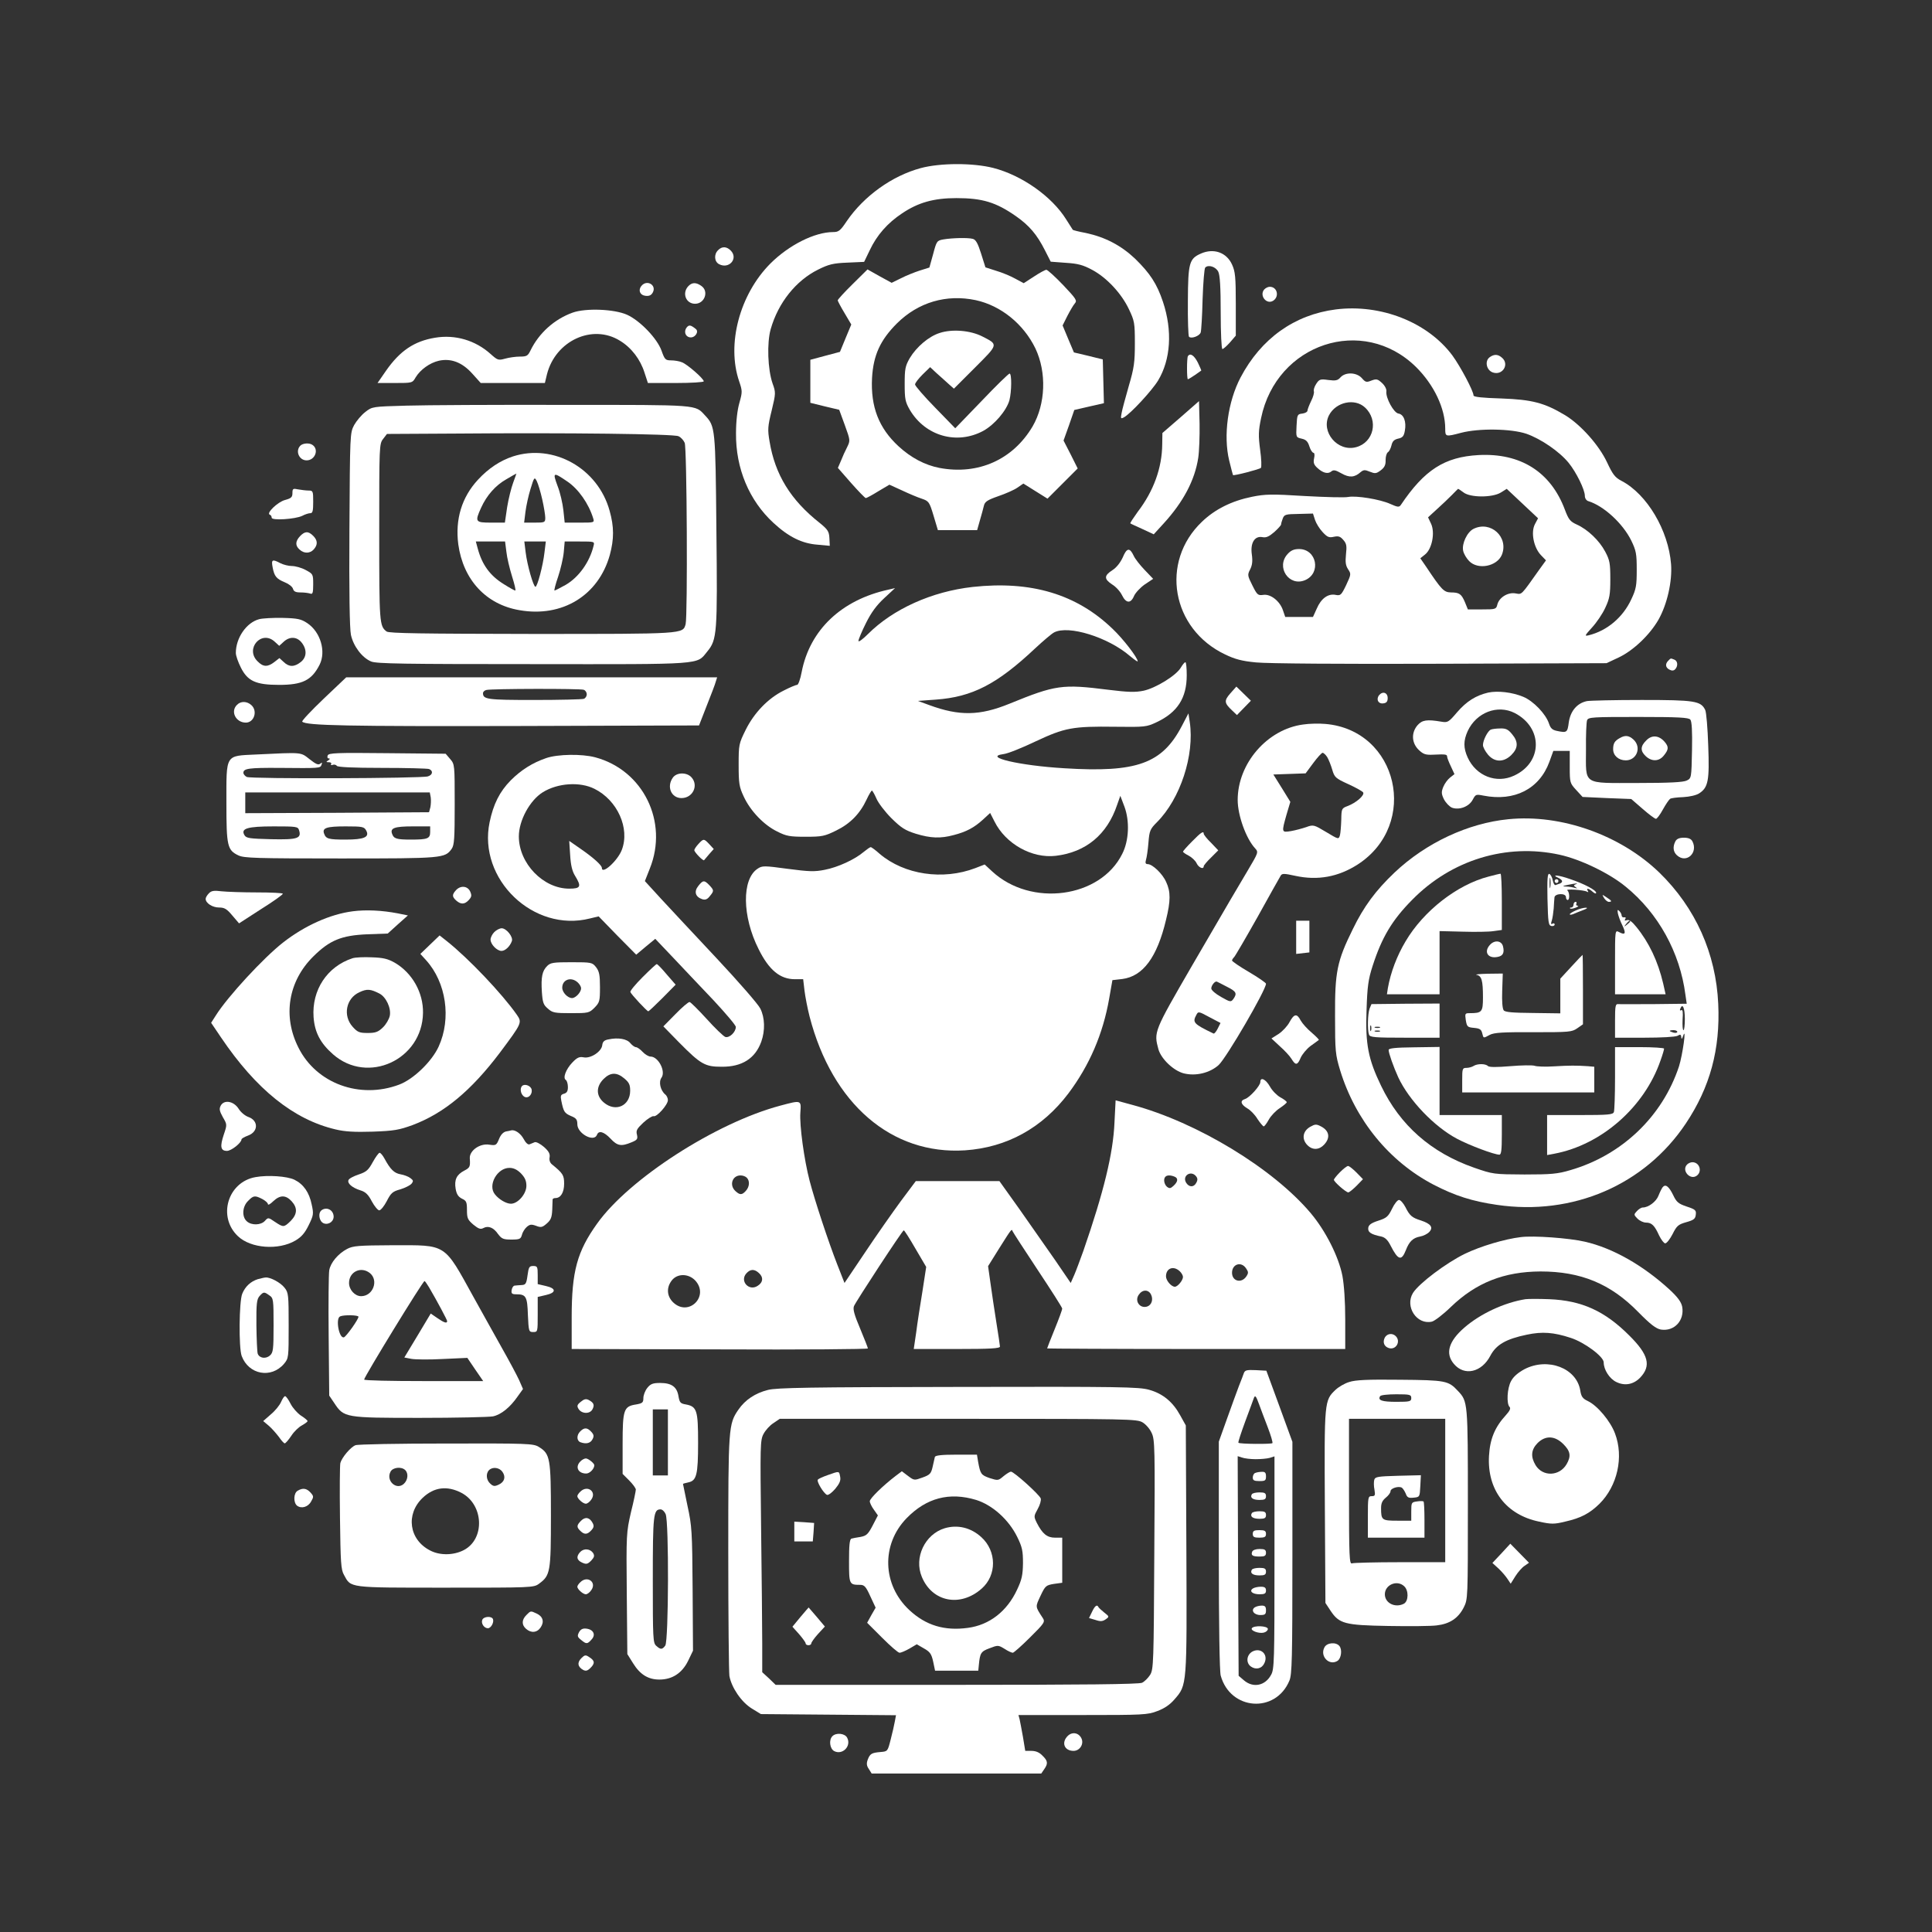 <svg
            fill="#ffffff"
            version="1.0"
            xmlns="http://www.w3.org/2000/svg"
            viewBox="0 0 1024 1024"
            preserveAspectRatio="xMidYMid meet"
            
          >
            <rect x="0" y="0" width="1024" height="1024" fill="#333333" stroke="none"/>
            <g
              transform="translate(0,1024) scale(0.1,-0.1)"
              fill="#ffffff"
              stroke="none"
            >
              <path
                d="M4880 9349 c-152 -41 -301 -148 -392 -281 -34 -51 -43 -58 -72 -58
-98 0 -235 -69 -333 -167 -163 -164 -233 -428 -165 -625 17 -50 17 -56 1 -113
-11 -38 -18 -98 -18 -161 -2 -187 70 -357 198 -475 81 -75 152 -110 235 -116
l64 -6 -2 41 c-2 35 -8 45 -51 80 -155 122 -237 257 -266 431 -11 64 -10 80
11 165 22 91 22 96 5 143 -26 74 -31 216 -10 289 40 140 134 257 251 315 56
28 80 34 155 37 l89 4 30 62 c37 79 94 144 171 195 86 58 169 81 288 81 138 0
210 -22 316 -96 70 -49 111 -97 153 -180 l31 -61 80 -6 c64 -4 91 -11 141 -38
76 -41 154 -124 194 -209 29 -61 31 -72 31 -180 0 -99 -4 -130 -32 -225 -17
-60 -35 -125 -38 -143 -6 -31 -5 -33 12 -24 35 19 148 141 181 195 67 111 77
264 26 417 -32 96 -69 152 -148 229 -74 70 -158 114 -260 136 -38 7 -69 15
-70 17 -1 2 -17 26 -35 55 -76 122 -235 234 -387 273 -106 27 -280 27 -384 -1z"
              />
              <path
                d="M5000 8971 c-34 -6 -36 -9 -54 -77 l-20 -72 -51 -16 c-28 -9 -73 -27
-100 -41 l-49 -24 -64 35 -64 36 -79 -78 c-44 -43 -79 -82 -79 -86 0 -3 16
-34 36 -67 l36 -61 -30 -72 -30 -73 -79 -21 -78 -21 0 -114 0 -114 77 -19 76
-18 30 -82 c29 -80 29 -81 12 -116 -10 -19 -25 -52 -33 -73 l-16 -37 70 -80
c39 -44 74 -80 78 -80 4 0 34 16 66 36 l59 35 66 -30 c36 -17 83 -37 105 -44
38 -13 41 -17 63 -90 l23 -77 104 0 104 0 15 53 c8 28 18 63 21 77 5 21 19 30
76 50 38 13 84 33 101 45 l32 22 64 -40 64 -40 80 80 80 80 -37 74 -38 74 29
81 28 81 78 18 79 18 -3 116 -3 116 -77 19 -76 18 -30 71 -30 72 25 50 c14 27
32 58 40 67 13 15 7 24 -62 97 -43 45 -83 81 -89 81 -6 0 -36 -16 -66 -36
l-54 -35 -45 24 c-25 14 -71 33 -102 42 l-56 18 -23 73 c-17 54 -28 74 -44 78
-26 7 -109 5 -156 -3z m172 -322 c133 -29 253 -126 316 -256 60 -127 54 -294
-15 -413 -104 -176 -288 -259 -494 -220 -77 15 -151 54 -217 115 -104 96 -148
209 -140 362 7 120 43 200 132 289 113 112 262 156 418 123z"
              />
              <path
                d="M4980 8475 c-57 -18 -122 -73 -158 -133 -24 -42 -27 -57 -27 -137 0
-80 3 -95 27 -137 82 -139 249 -187 389 -112 60 33 123 107 139 162 12 46 13
142 1 142 -5 0 -72 -65 -148 -145 l-140 -145 -106 109 c-59 60 -107 116 -107
123 0 8 18 31 40 53 l40 39 32 -30 c18 -16 35 -31 38 -34 3 -3 17 -15 31 -28
l25 -22 112 112 c125 125 124 121 38 165 -63 32 -160 40 -226 18z"
              />
              <path
                d="M3806 8914 c-23 -22 -20 -61 5 -74 52 -28 102 28 64 70 -22 24 -48
26 -69 4z"
              />
              <path
                d="M6365 8896 c-62 -27 -68 -50 -69 -252 -1 -100 2 -185 6 -189 12 -12
56 4 62 23 3 9 8 88 10 176 3 87 9 163 14 168 17 17 56 4 69 -22 9 -17 13 -83
13 -217 0 -107 4 -193 9 -193 5 0 23 16 40 35 l31 36 0 167 c0 144 -3 173 -20
210 -29 64 -97 88 -165 58z"
              />
              <path
                d="M3400 8725 c-19 -23 -8 -50 22 -53 19 -2 30 3 38 18 21 39 -31 70
-60 35z"
              />
              <path
                d="M3647 8722 c-33 -37 -11 -92 37 -92 51 0 74 66 34 94 -29 21 -51 20
-71 -2z"
              />
              <path
                d="M6700 8705 c-26 -32 13 -81 48 -59 34 22 22 74 -18 74 -10 0 -23 -7
-30 -15z"
              />
              <path
                d="M7080 8600 c-219 -28 -396 -154 -505 -361 -67 -128 -92 -308 -60
-440 10 -41 19 -75 20 -77 4 -5 139 30 148 38 4 4 3 47 -4 96 -10 76 -9 101 5
168 82 396 540 547 821 271 95 -94 155 -219 155 -327 0 -43 1 -44 84 -22 96
25 265 22 346 -5 77 -27 175 -94 224 -154 40 -49 86 -142 86 -175 0 -13 8 -25
18 -28 82 -25 183 -118 228 -209 26 -54 29 -70 29 -155 0 -84 -3 -102 -29
-157 -44 -95 -128 -166 -225 -190 -24 -6 -22 -2 17 41 24 26 56 73 70 104 23
49 27 70 27 152 0 84 -3 101 -27 146 -31 59 -93 118 -151 144 -35 16 -43 26
-63 79 -75 200 -235 301 -458 289 -179 -10 -286 -78 -411 -264 -9 -13 -16 -13
-56 5 -55 25 -181 45 -223 37 -17 -4 -121 -1 -231 5 -176 11 -209 10 -279 -4
-108 -22 -196 -66 -265 -132 -224 -213 -162 -569 123 -704 52 -25 89 -35 164
-42 57 -6 458 -9 977 -7 l880 3 66 31 c77 37 163 119 209 199 46 81 74 203 67
295 -14 179 -127 370 -262 441 -35 18 -47 34 -77 98 -43 92 -140 200 -222 250
-110 66 -175 83 -338 89 -101 3 -148 8 -148 16 0 23 -69 153 -112 212 -131
176 -379 274 -618 244z m677 -970 c36 -28 152 -28 197 -1 l32 20 83 -78 83
-78 -17 -32 c-22 -43 -6 -123 32 -163 l27 -28 -34 -47 c-101 -142 -92 -134
-128 -128 -40 7 -87 -22 -96 -60 -6 -24 -10 -25 -81 -25 l-75 0 -15 37 c-19
45 -30 53 -75 53 -37 1 -49 13 -131 136 l-31 45 25 20 c37 29 54 116 32 163
l-16 34 48 44 c26 23 61 57 78 74 16 17 32 32 33 33 2 0 15 -8 29 -19z m-787
-146 c6 -18 24 -47 40 -64 25 -27 34 -31 60 -25 24 5 34 2 50 -17 17 -19 19
-32 14 -76 -4 -41 -2 -59 11 -79 17 -25 16 -28 -10 -84 -26 -54 -30 -57 -56
-52 -40 8 -77 -19 -100 -73 l-20 -44 -74 0 -73 0 -12 35 c-16 49 -66 88 -104
82 -29 -4 -33 0 -58 50 -26 52 -27 56 -12 85 11 22 14 43 9 79 -9 61 15 100
56 92 20 -4 35 3 63 27 20 18 36 36 36 40 0 5 4 19 9 32 8 21 15 23 84 24 l76
2 11 -34z"
              />
              <path
                d="M7810 7437 c-34 -17 -63 -79 -55 -116 3 -16 18 -41 32 -55 47 -48
147 -28 173 33 38 94 -59 183 -150 138z"
              />
              <path
                d="M6825 7304 c-64 -69 7 -175 92 -139 87 37 62 165 -32 165 -26 0 -43
-7 -60 -26z"
              />
              <path
                d="M3035 8583 c-97 -35 -178 -108 -223 -200 -14 -29 -20 -33 -56 -33
-23 0 -58 -5 -79 -11 -36 -10 -40 -8 -77 25 -80 72 -187 104 -294 86 -110 -18
-186 -69 -260 -175 l-45 -65 92 0 c92 0 93 0 110 30 25 41 75 77 123 88 64 14
123 -8 177 -68 l45 -50 170 0 170 0 11 46 c45 178 241 269 387 178 61 -37 108
-99 130 -169 l18 -55 148 0 c81 0 148 4 148 9 0 14 -88 91 -116 101 -14 6 -40
10 -57 10 -30 0 -34 4 -51 52 -23 64 -114 159 -183 190 -68 30 -218 36 -288
11z"
              />
              <path
                d="M3640 8505 c-17 -21 -8 -50 17 -53 27 -4 50 31 30 45 -26 21 -35 22
-47 8z"
              />
              <path
                d="M6296 8352 c-6 -11 -6 -122 0 -122 3 0 19 10 37 22 18 13 33 23 34
24 1 0 -7 19 -18 42 -20 39 -41 53 -53 34z"
              />
              <path
                d="M7896 8347 c-28 -20 -18 -69 16 -81 51 -18 89 42 50 77 -22 20 -42
21 -66 4z"
              />
              <path
                d="M7105 8240 c-15 -17 -26 -19 -65 -14 -42 6 -48 4 -64 -21 -10 -15
-15 -33 -12 -40 2 -7 -4 -30 -15 -51 -10 -21 -19 -44 -19 -50 0 -7 -12 -14
-27 -16 -27 -3 -28 -6 -31 -65 -3 -61 -3 -61 27 -68 23 -5 33 -15 41 -41 6
-19 16 -34 22 -34 5 0 7 -12 3 -29 -5 -23 -1 -34 16 -50 30 -28 57 -35 75 -20
12 10 22 8 54 -10 42 -24 70 -22 102 7 15 12 22 13 48 2 28 -11 34 -11 58 7
20 15 27 29 26 54 0 19 5 37 12 42 7 4 15 20 19 36 5 22 14 31 35 36 24 5 31
13 36 42 9 48 -6 87 -34 91 -25 4 -68 83 -64 117 2 12 -8 31 -23 45 -23 21
-29 23 -56 13 -27 -11 -32 -9 -51 13 -28 31 -87 33 -113 4z m130 -160 c73 -68
46 -185 -47 -210 -98 -27 -189 81 -144 169 37 71 137 92 191 41z"
              />
              <path
                d="M6258 8029 l-97 -84 -1 -60 c-1 -124 -45 -247 -130 -358 -23 -32 -41
-59 -39 -61 2 -2 31 -15 64 -30 l60 -28 53 58 c104 114 165 229 183 348 5 33
8 115 7 180 l-3 120 -97 -85z"
              />
              <path
                d="M2154 8090 c-179 -5 -181 -5 -217 -33 -21 -16 -47 -47 -60 -70 -22
-42 -22 -46 -25 -552 -2 -330 1 -527 8 -560 13 -60 59 -121 107 -141 27 -12
179 -14 857 -14 914 -1 867 -4 924 66 53 64 55 95 49 649 -5 539 -6 545 -60
603 -54 58 -25 56 -742 56 -363 1 -741 -1 -841 -4z m1442 -162 c12 -5 27 -21
33 -35 12 -26 16 -918 5 -961 -15 -53 -3 -52 -816 -52 -576 1 -757 3 -769 13
-38 29 -39 44 -39 525 0 459 0 470 21 496 l20 26 362 2 c597 5 1160 -2 1183
-14z"
              />
              <path
                d="M2719 7821 c-67 -22 -130 -63 -186 -124 -86 -93 -121 -210 -104 -342
26 -188 147 -319 324 -349 227 -40 419 78 479 292 23 85 23 150 -1 235 -62
225 -297 357 -512 288z m1 -139 c-10 -27 -25 -86 -32 -130 l-12 -82 -73 0
c-84 0 -87 4 -53 79 30 66 77 119 134 151 28 17 52 30 53 30 0 0 -7 -22 -17
-48z m287 6 c59 -40 113 -117 137 -195 7 -23 6 -23 -72 -23 l-79 0 -7 66 c-4
36 -17 94 -31 129 -27 73 -23 74 52 23z m-133 -95 c9 -40 16 -83 16 -97 0 -25
-3 -26 -56 -26 l-56 0 7 57 c4 32 16 87 27 122 19 63 21 64 33 41 7 -14 20
-57 29 -97z m-190 -278 c3 -30 17 -88 30 -130 13 -41 21 -75 17 -75 -4 0 -31
15 -61 34 -73 45 -115 103 -138 189 l-10 37 77 0 78 0 7 -55z m202 -2 c-8 -71
-38 -183 -48 -183 -11 0 -44 116 -52 183 l-7 57 57 0 57 0 -7 -57z m260 34
c-21 -87 -79 -167 -148 -207 -29 -16 -56 -30 -59 -30 -3 0 5 33 19 73 13 39
27 98 30 130 l5 57 79 0 c79 0 80 0 74 -23z"
              />
              <path
                d="M1592 7878 c-28 -28 -7 -78 33 -78 45 0 67 58 31 82 -17 12 -51 9
-64 -4z"
              />
              <path
                d="M1550 7627 c0 -22 -6 -28 -39 -37 -39 -10 -102 -71 -81 -78 6 -2 10
-9 10 -16 0 -16 125 -8 162 10 15 8 34 14 43 14 12 0 15 12 15 60 0 56 -1 60
-24 60 -13 0 -38 3 -55 6 -28 6 -31 4 -31 -19z"
              />
              <path
                d="M1590 7398 c-25 -27 -26 -50 -2 -71 24 -22 55 -21 75 1 22 25 21 48
-3 72 -26 26 -44 25 -70 -2z"
              />
              <path
                d="M5951 7286 c-13 -28 -33 -54 -55 -68 -45 -29 -45 -47 -1 -76 20 -12
43 -38 52 -57 21 -43 46 -45 63 -5 7 17 33 45 57 62 l45 30 -45 47 c-24 25
-51 59 -58 75 -21 45 -37 43 -58 -8z"
              />
              <path
                d="M1445 7233 c9 -48 20 -61 66 -80 20 -8 39 -23 42 -34 4 -14 14 -19
40 -19 20 0 42 -3 51 -6 13 -5 16 3 16 49 0 54 -1 55 -40 76 -22 12 -55 21
-73 21 -18 0 -45 7 -61 15 -43 23 -49 19 -41 -22z"
              />
              <path
                d="M5155 7129 c-216 -24 -422 -117 -555 -250 -27 -27 -50 -44 -50 -36 0
8 18 51 40 95 29 58 57 95 97 132 l57 53 -34 -8 c-250 -54 -418 -214 -461
-437 -7 -38 -18 -68 -24 -68 -7 0 -38 -13 -71 -30 -83 -41 -157 -118 -202
-209 -36 -73 -37 -78 -37 -185 0 -99 3 -117 27 -168 35 -76 107 -151 177 -185
49 -25 67 -28 151 -28 88 0 101 3 162 33 74 36 126 89 161 164 12 26 25 47 28
48 3 0 14 -19 24 -42 10 -24 46 -71 80 -105 52 -51 72 -64 129 -82 79 -24 131
-26 201 -7 66 17 108 39 155 82 l38 35 23 -45 c59 -119 199 -197 325 -182 159
19 272 112 325 270 l17 48 22 -58 c28 -76 24 -180 -12 -250 -116 -234 -483
-283 -689 -93 l-40 37 -49 -19 c-173 -66 -377 -35 -507 75 -22 20 -44 36 -48
36 -4 0 -21 -12 -38 -26 -47 -40 -137 -81 -205 -94 -54 -11 -83 -10 -197 5
-125 17 -135 17 -159 1 -85 -55 -83 -253 5 -427 55 -111 114 -159 192 -159
l44 0 7 -60 c4 -33 16 -95 27 -138 120 -463 435 -734 824 -709 221 15 409 118
548 302 111 148 183 314 216 503 l17 97 52 6 c110 14 185 115 232 313 25 101
25 150 1 201 -19 44 -73 95 -98 95 -11 0 -14 6 -9 23 4 12 10 53 13 91 5 63 9
72 45 108 124 124 200 356 174 531 l-7 46 -35 -67 c-104 -199 -238 -248 -622
-224 -238 14 -434 60 -324 75 22 2 99 33 170 67 156 73 196 81 424 78 157 -2
165 -1 218 24 111 52 160 129 160 249 0 38 -3 69 -7 69 -5 0 -15 -13 -24 -28
-24 -42 -133 -109 -198 -123 -44 -9 -81 -8 -186 5 -245 31 -280 26 -525 -74
-157 -64 -265 -66 -425 -7 l-60 22 96 7 c192 14 323 81 525 271 44 41 89 79
101 85 76 40 286 -25 402 -125 23 -19 41 -32 41 -28 0 19 -77 119 -133 172
-191 184 -432 256 -742 222z"
              />
              <path
                d="M1373 6958 c-67 -18 -123 -99 -123 -179 0 -14 12 -48 26 -76 36 -73
80 -93 203 -93 124 0 173 24 215 107 35 70 5 173 -65 220 -33 22 -51 26 -131
28 -51 1 -107 -2 -125 -7z m84 -120 l23 -21 23 21 c32 30 71 28 96 -4 29 -37
27 -78 -5 -103 -34 -27 -62 -27 -90 0 l-23 21 -27 -21 c-35 -27 -59 -27 -89 4
-68 67 22 169 92 103z"
              />
              <path
                d="M8842 6738 c-17 -17 -15 -36 6 -47 13 -7 23 -6 30 1 17 17 15 45 -4
52 -20 8 -18 8 -32 -6z"
              />
              <path
                d="M1715 6536 c-66 -63 -117 -117 -113 -121 20 -21 243 -25 1133 -23
l970 3 41 105 c23 58 45 115 48 128 l7 22 -983 0 -983 0 -120 -114z m1379 48
c9 -3 16 -14 16 -24 0 -10 -7 -21 -16 -24 -9 -3 -127 -6 -263 -6 -248 0 -271
3 -271 36 0 7 8 15 18 17 26 7 498 8 516 1z"
              />
              <path
                d="M6521 6565 c-34 -39 -33 -51 11 -92 l24 -23 37 38 37 38 -38 37 -39
38 -32 -36z"
              />
              <path
                d="M7887 6569 c-64 -15 -114 -46 -164 -104 -45 -53 -50 -56 -84 -50 -77
13 -101 9 -126 -19 -34 -40 -31 -94 6 -130 25 -24 37 -28 78 -26 64 3 73 2 73
-10 0 -6 9 -29 20 -52 l19 -41 -23 -18 c-13 -10 -29 -32 -36 -49 -11 -27 -11
-37 3 -66 10 -19 29 -39 43 -45 39 -14 91 6 110 43 15 28 17 29 57 21 164 -32
296 35 349 179 l21 58 43 0 44 0 0 -85 c0 -83 1 -86 34 -122 l34 -37 129 -6
129 -5 60 -52 c33 -29 65 -53 71 -53 5 0 22 22 37 50 15 27 32 52 38 56 5 4
37 8 69 9 35 2 70 10 85 20 48 31 55 68 48 253 -3 92 -10 177 -16 189 -23 48
-56 53 -336 53 -143 0 -274 -3 -291 -6 -52 -11 -87 -52 -96 -112 -7 -55 -10
-57 -63 -46 -24 5 -34 14 -42 39 -17 51 -83 120 -137 142 -58 24 -134 33 -186
22z m141 -108 c151 -78 149 -262 -3 -332 -94 -44 -201 -2 -246 96 -23 51 -23
89 0 140 46 99 158 142 249 96z m931 -35 c8 -9 11 -61 9 -162 -3 -147 -3 -149
-28 -161 -18 -9 -91 -13 -261 -13 -295 0 -273 -14 -273 178 -1 75 2 145 6 155
7 16 29 17 271 17 213 0 267 -3 276 -14z"
              />
              <path
                d="M7902 6373 c-16 -6 -42 -56 -42 -82 0 -11 12 -33 26 -50 35 -42 84
-43 125 -2 36 36 37 70 3 110 -20 25 -33 31 -62 30 -21 0 -43 -3 -50 -6z"
              />
              <path
                d="M8585 6328 c-27 -15 -35 -28 -35 -59 0 -34 29 -59 67 -59 58 0 85 69
41 110 -24 22 -44 25 -73 8z"
              />
              <path
                d="M8726 6316 c-32 -31 -33 -56 -3 -84 32 -30 71 -28 96 4 26 32 26 46
4 72 -30 35 -68 38 -97 8z"
              />
              <path
                d="M7310 6556 c-18 -22 -5 -48 22 -44 17 2 23 10 23 28 0 29 -26 38 -45
16z"
              />
              <path
                d="M1256 6504 c-36 -35 -6 -94 47 -94 44 0 64 62 29 93 -23 21 -56 22
-76 1z"
              />
              <path
                d="M6907 6400 c-190 -25 -347 -206 -347 -400 0 -81 44 -204 92 -256 19
-21 18 -22 -40 -120 -61 -102 -80 -135 -295 -504 -202 -349 -202 -349 -177
-442 15 -51 80 -113 134 -127 64 -16 138 2 185 44 42 39 251 398 251 431 0 5
-41 33 -90 62 -50 29 -90 57 -90 61 0 4 5 12 11 18 6 6 62 102 125 214 62 112
117 210 122 218 7 12 18 12 77 -1 119 -26 228 -6 331 60 329 213 214 712 -171
745 -33 3 -86 2 -118 -3z m127 -172 c8 -13 20 -43 27 -67 12 -41 17 -46 85
-77 40 -18 75 -38 79 -44 9 -15 -37 -55 -82 -72 -32 -12 -33 -14 -34 -73 -1
-33 -4 -70 -7 -82 -7 -23 -8 -22 -73 17 -65 39 -68 40 -106 26 -21 -7 -57 -17
-81 -21 -50 -8 -50 -8 -23 88 l20 67 -45 73 -45 72 86 3 85 3 40 54 c22 30 45
55 50 55 5 0 16 -10 24 -22z m-531 -1218 c50 -25 55 -35 34 -65 -13 -17 -16
-17 -65 11 -29 16 -52 36 -52 45 0 16 20 41 30 36 3 -1 26 -13 53 -27z m-49
-222 c-8 -16 -18 -28 -22 -26 -106 51 -113 59 -91 99 10 19 12 19 69 -12 l59
-31 -15 -30z"
              />
              <path
                d="M1357 6241 c-165 -8 -157 5 -157 -258 0 -228 5 -249 64 -277 30 -14
92 -16 540 -16 544 0 554 1 590 51 14 20 16 56 16 236 0 210 0 212 -24 240
l-24 28 -310 3 c-272 3 -310 1 -315 -12 -4 -9 -1 -16 6 -16 8 0 6 -4 -3 -10
-13 -8 -12 -10 3 -10 10 0 15 -4 12 -10 -3 -5 0 -7 8 -4 8 3 18 1 22 -5 4 -7
85 -11 240 -11 128 0 240 -3 249 -6 23 -9 20 -31 -6 -39 -33 -11 -940 -14
-960 -3 -10 5 -18 15 -18 22 0 23 30 27 190 26 216 -2 217 -2 224 16 5 13 3
14 -7 6 -10 -8 -23 -2 -56 24 -49 38 -34 37 -284 25z m926 -227 c2 -15 1 -38
-2 -53 l-7 -26 -487 -3 -487 -2 0 55 0 55 489 0 489 0 5 -26z m-698 -174 c14
-44 -8 -51 -148 -48 -113 3 -131 5 -141 21 -22 36 15 47 155 47 120 0 128 -1
134 -20z m356 -2 c19 -35 -11 -48 -110 -48 -90 0 -103 4 -113 31 -12 31 13 39
114 39 90 0 98 -2 109 -22z m339 -7 c0 -36 -13 -41 -103 -41 -76 0 -90 5 -99
31 -11 30 13 39 109 39 l93 0 0 -29z"
              />
              <path
                d="M2895 6222 c-73 -25 -133 -63 -188 -118 -59 -60 -92 -126 -112 -222
-63 -302 233 -586 532 -510 l46 11 99 -102 100 -101 50 42 51 42 96 -101 c53
-56 149 -158 214 -226 64 -69 117 -131 117 -140 0 -27 -34 -60 -56 -53 -10 4
-55 47 -99 96 -44 48 -85 89 -90 89 -6 1 -40 -28 -75 -64 l-64 -65 84 -86
c115 -116 137 -128 225 -128 108 -1 178 44 210 133 21 59 19 127 -5 175 -11
23 -115 142 -231 266 -116 124 -250 267 -296 317 l-85 93 26 66 c100 248 -35
522 -289 590 -71 19 -199 17 -260 -4z m256 -163 c122 -61 188 -209 145 -323
-22 -58 -106 -134 -106 -96 0 14 -47 56 -114 102 l-59 41 5 -75 c3 -54 11 -86
26 -110 35 -57 30 -68 -31 -68 -138 0 -267 134 -267 277 0 84 58 191 127 234
79 49 197 57 274 18z"
              />
              <path
                d="M3566 6118 c-34 -48 -8 -108 46 -108 60 0 92 67 53 110 -25 28 -79
27 -99 -2z"
              />
              <path
                d="M7995 5898 c-214 -21 -437 -125 -604 -283 -99 -94 -163 -180 -221
-300 -84 -170 -95 -227 -94 -460 0 -188 2 -205 27 -288 81 -264 260 -483 495
-606 114 -59 205 -88 336 -107 402 -59 783 105 1001 431 129 193 183 394 172
634 -12 268 -121 510 -312 696 -206 199 -520 311 -800 283z m270 -188 c111
-24 265 -98 352 -170 172 -140 287 -348 316 -572 l7 -48 -173 -2 c-94 0 -180
-1 -189 0 -16 2 -18 -9 -18 -88 l0 -90 156 0 c88 0 164 4 175 10 15 9 19 7 20
-7 1 -13 4 -11 10 7 19 54 -3 -102 -22 -162 -88 -266 -303 -471 -576 -550 -67
-20 -101 -23 -243 -23 -163 1 -166 1 -267 36 -228 80 -392 224 -493 434 -68
141 -84 220 -77 403 4 123 9 161 32 232 49 152 103 243 211 352 208 211 498
299 779 238z m665 -871 c0 -32 -3 -59 -7 -59 -5 0 -6 25 -5 56 3 39 1 54 -7
50 -7 -4 -9 -1 -5 8 12 31 24 4 24 -55z m-40 -68 c0 -5 -9 -7 -20 -4 -11 3
-20 7 -20 9 0 2 9 4 20 4 11 0 20 -4 20 -9z"
              />
              <path
                d="M7890 5594 c-167 -43 -345 -182 -440 -343 -46 -77 -79 -164 -94 -248
l-5 -33 139 0 140 0 0 168 0 167 122 -3 c67 -2 141 -1 165 3 l43 6 0 150 c0
82 -3 149 -7 148 -5 0 -33 -7 -63 -15z"
              />
              <path
                d="M8202 5474 c3 -123 5 -139 21 -142 9 -2 17 2 17 8 0 6 -5 8 -12 4 -8
-5 -9 0 -3 17 4 13 8 42 10 64 1 22 3 48 4 58 1 22 61 25 61 2 0 -8 4 -15 9
-15 12 0 10 43 -2 51 -12 9 90 2 104 -7 8 -4 9 -3 5 4 -11 17 5 14 26 -5 10
-9 18 -11 18 -5 0 14 -64 48 -139 73 -59 21 -102 25 -63 7 25 -12 28 -23 10
-31 -7 -2 -17 -6 -23 -8 -5 -2 -12 9 -15 25 -3 16 -11 31 -18 34 -10 3 -12
-26 -10 -134z m15 64 c-2 -13 -4 -3 -4 22 0 25 2 35 4 23 2 -13 2 -33 0 -45z
m134 15 c-11 -5 -11 -7 0 -15 11 -7 9 -8 -4 -4 -10 3 -31 7 -45 7 -23 1 -22 3
8 9 43 9 60 10 41 3z"
              />
              <path
                d="M8240 5570 c0 -5 5 -10 10 -10 6 0 10 5 10 10 0 6 -4 10 -10 10 -5 0
-10 -4 -10 -10z"
              />
              <path
                d="M8502 5480 c7 -11 18 -20 25 -20 19 0 16 6 -12 24 -25 17 -25 16 -13
-4z"
              />
              <path
                d="M8340 5445 c0 -8 -5 -15 -12 -15 -6 0 -9 -2 -6 -5 3 -3 16 -1 29 4
13 5 18 10 11 10 -7 1 -10 6 -7 11 3 6 1 10 -4 10 -6 0 -11 -7 -11 -15z"
              />
              <path
                d="M8353 5415 c-18 -8 -33 -17 -33 -21 0 -3 8 -3 18 1 9 4 33 14 52 21
22 8 27 13 15 13 -11 0 -35 -6 -52 -14z"
              />
              <path
                d="M8575 5399 c3 -14 13 -42 24 -64 21 -43 15 -53 -18 -35 -21 11 -21 9
-21 -160 l0 -170 134 0 134 0 -13 58 c-28 118 -75 217 -142 299 -23 29 -39 40
-50 36 -11 -4 -14 -3 -9 6 5 7 2 10 -5 9 -7 -2 -13 2 -14 9 0 7 -5 17 -12 24
-10 10 -11 7 -8 -12z m65 -43 c0 -2 -8 -10 -17 -17 -16 -13 -17 -12 -4 4 13
16 21 21 21 13z"
              />
              <path
                d="M7897 5232 c-34 -37 -11 -74 40 -64 29 5 38 22 29 57 -8 30 -45 34
-69 7z"
              />
              <path
                d="M8328 5116 l-58 -63 0 -92 0 -92 -145 2 c-107 1 -147 4 -155 14 -7 9
-10 48 -8 104 l3 91 -80 -1 c-44 -1 -70 -4 -59 -6 27 -5 34 -29 34 -119 0 -78
-5 -84 -71 -84 -24 0 -25 -2 -20 -37 6 -35 9 -38 44 -41 30 -3 38 -8 43 -28 7
-28 5 -28 40 -9 23 12 69 15 231 14 192 0 204 1 233 21 l30 21 0 185 c0 101
-1 183 -2 183 -2 -1 -29 -29 -60 -63z"
              />
              <path
                d="M7259 4894 c-10 -28 -12 -114 -3 -138 5 -14 32 -16 190 -16 l184 0 0
90 0 91 -181 -1 -180 -2 -10 -24z m8 -116 c-3 -7 -5 -2 -5 12 0 14 2 19 5 13
2 -7 2 -19 0 -25z m46 15 c-7 -2 -19 -2 -25 0 -7 3 -2 5 12 5 14 0 19 -2 13
-5z m0 -20 c-7 -2 -19 -2 -25 0 -7 3 -2 5 12 5 14 0 19 -2 13 -5z"
              />
              <path
                d="M7360 4675 c0 -17 26 -90 51 -145 57 -122 191 -262 312 -326 66 -35
197 -84 224 -84 10 0 13 25 13 105 l0 105 -165 0 -165 0 0 181 0 180 -135 -2
c-99 -1 -135 -5 -135 -14z"
              />
              <path
                d="M8560 4526 c0 -90 -3 -171 -6 -180 -5 -14 -31 -16 -180 -16 l-174 0
0 -106 0 -106 38 7 c250 47 478 247 563 494 11 30 19 58 19 63 0 4 -58 8 -130
8 l-130 0 0 -164z"
              />
              <path
                d="M7810 4590 c-8 -5 -25 -10 -37 -10 -22 0 -23 -4 -23 -65 l0 -65 350
0 350 0 0 68 0 68 -35 3 c-59 4 -97 4 -180 -1 -44 -3 -90 -1 -101 3 -12 4 -70
3 -129 -2 -73 -6 -112 -6 -119 1 -13 13 -56 13 -76 0z"
              />
              <path
                d="M6318 5780 c-27 -27 -48 -51 -48 -54 0 -3 14 -13 30 -21 17 -9 36
-27 42 -40 11 -24 38 -35 38 -16 0 4 17 25 39 46 l38 38 -38 40 c-22 21 -39
43 -39 48 0 17 -15 7 -62 -41z"
              />
              <path
                d="M8880 5781 c-15 -29 -12 -56 8 -74 50 -46 114 13 82 74 -7 13 -21 19
-45 19 -24 0 -38 -6 -45 -19z"
              />
              <path
                d="M3702 5767 c-12 -13 -22 -28 -22 -33 0 -11 48 -60 52 -53 2 2 14 16
27 32 l24 27 -23 25 c-29 31 -31 31 -58 2z"
              />
              <path
                d="M3701 5544 c-24 -30 -15 -58 21 -70 16 -5 27 -1 40 16 23 28 23 31
-2 58 -27 28 -34 28 -59 -4z"
              />
              <path
                d="M2417 5522 c-22 -24 -21 -35 1 -55 25 -22 45 -21 67 3 15 17 16 24 7
45 -14 30 -51 33 -75 7z"
              />
              <path
                d="M1107 5505 c-9 -9 -17 -22 -17 -29 0 -23 36 -46 71 -46 28 0 41 -7
70 -42 l36 -42 116 75 c64 40 116 77 116 82 1 4 -61 7 -136 7 -76 0 -161 3
-189 6 -40 5 -54 3 -67 -11z"
              />
              <path
                d="M1870 5410 c-119 -15 -255 -76 -369 -165 -103 -80 -295 -288 -357
-387 l-25 -39 52 -77 c187 -277 386 -436 607 -488 49 -12 101 -15 197 -12 114
4 140 9 212 35 167 63 310 182 462 383 118 158 119 160 90 202 -77 110 -255
298 -371 390 l-38 30 -51 -49 -51 -49 30 -33 c107 -118 135 -309 67 -458 -36
-79 -134 -174 -210 -202 -208 -78 -438 6 -533 196 -85 167 -54 353 79 484 87
86 149 111 284 117 l110 4 53 48 54 48 -54 11 c-84 16 -167 20 -238 11z"
              />
              <path
                d="M6870 5272 l0 -88 35 4 35 4 0 84 0 84 -35 0 -35 0 0 -88z"
              />
              <path
                d="M2620 5300 c-11 -11 -20 -29 -20 -40 0 -25 34 -60 58 -60 20 0 45 24
55 52 8 22 -29 68 -54 68 -10 0 -28 -9 -39 -20z"
              />
              <path
                d="M1868 5161 c-134 -44 -216 -168 -206 -312 6 -81 36 -138 103 -197
184 -162 473 -29 477 219 2 108 -57 212 -149 266 -37 21 -61 27 -122 29 -42 2
-88 0 -103 -5z m143 -187 c35 -18 63 -77 55 -118 -4 -18 -20 -46 -37 -62 -25
-24 -39 -29 -80 -29 -44 0 -54 4 -80 33 -53 59 -35 151 36 183 40 19 59 17
106 -7z"
              />
              <path
                d="M2900 5120 c-26 -26 -33 -58 -28 -137 4 -57 8 -69 32 -89 24 -22 37
-24 122 -24 92 0 97 1 125 29 27 28 29 34 29 109 0 65 -4 84 -21 106 -20 25
-24 26 -130 26 -95 0 -111 -2 -129 -20z m162 -87 c10 -9 18 -23 18 -31 0 -21
-29 -52 -48 -52 -23 0 -52 30 -52 55 0 43 47 60 82 28z"
              />
              <path
                d="M3406 5061 c-38 -38 -67 -73 -65 -79 5 -13 88 -102 95 -102 3 0 37
32 75 70 l70 71 -47 54 c-25 30 -49 55 -53 55 -4 0 -37 -31 -75 -69z"
              />
              <path
                d="M6835 4823 c-11 -21 -37 -49 -58 -63 l-38 -24 44 -41 c25 -22 53 -52
62 -67 22 -36 32 -35 49 6 8 18 31 46 52 62 22 15 41 30 44 32 2 2 -15 19 -38
39 -23 19 -49 48 -58 64 -20 39 -35 36 -59 -8z"
              />
              <path
                d="M3225 4731 c-22 -4 -31 -12 -33 -31 -4 -34 -62 -72 -99 -64 -23 4
-34 -1 -60 -28 -34 -36 -51 -82 -34 -92 6 -4 11 -21 11 -38 0 -22 -6 -31 -21
-35 -17 -5 -19 -11 -14 -37 12 -59 17 -66 51 -81 28 -11 34 -19 34 -44 0 -49
88 -97 104 -56 9 25 37 17 72 -20 36 -39 57 -42 110 -20 32 13 35 18 30 41 -6
22 0 32 34 64 23 21 48 36 54 34 17 -6 76 61 76 85 0 10 -6 24 -14 30 -26 22
-36 67 -20 89 24 34 -17 112 -58 112 -10 0 -29 11 -42 25 -13 14 -29 25 -36
25 -6 0 -20 10 -29 21 -18 23 -65 31 -116 20z m84 -207 c25 -21 31 -33 31 -65
0 -80 -77 -115 -139 -63 -42 35 -43 84 -2 125 36 36 70 37 110 3z"
              />
              <path
                d="M6680 4505 c0 -19 -56 -82 -81 -90 -28 -9 -23 -28 11 -49 17 -9 42
-35 55 -57 14 -21 29 -39 33 -39 4 0 16 16 27 36 11 20 37 47 57 60 21 14 38
28 38 32 0 4 -15 16 -34 26 -18 10 -43 35 -55 57 -22 39 -51 53 -51 24z"
              />
              <path
                d="M2767 4484 c-12 -12 -8 -41 8 -54 20 -17 47 5 43 34 -3 21 -37 34
-51 20z"
              />
              <path
                d="M5907 4291 c-7 -165 -57 -369 -165 -681 -17 -47 -38 -104 -48 -127
l-19 -43 -84 123 c-47 67 -132 188 -189 270 l-105 147 -222 0 -221 0 -80 -107
c-44 -60 -129 -181 -189 -271 l-109 -162 -38 97 c-47 120 -120 341 -147 445
-29 111 -54 294 -49 361 5 67 6 67 -106 37 -342 -91 -802 -388 -971 -625 -106
-148 -135 -253 -135 -497 l0 -168 785 -2 c432 -2 785 1 785 5 0 4 -19 52 -41
105 -31 73 -39 102 -33 119 11 26 257 402 264 402 3 1 31 -43 62 -97 l57 -97
-20 -130 c-12 -72 -27 -169 -33 -217 l-13 -88 229 0 c176 0 228 3 228 13 0 6
-9 64 -19 127 -10 63 -24 156 -31 207 l-13 92 58 93 c68 108 67 106 72 92 2
-5 62 -98 133 -205 71 -107 130 -199 130 -205 0 -6 -18 -55 -40 -109 -22 -54
-40 -100 -40 -102 0 -1 356 -3 790 -3 l790 0 0 155 c0 99 -6 184 -15 233 -20
102 -89 238 -167 331 -200 238 -604 483 -947 575 l-88 24 -6 -117z m432 -285
c9 -11 10 -20 1 -36 -13 -24 -38 -23 -53 1 -23 37 25 68 52 35z m-2381 -8 c17
-17 15 -48 -5 -70 -20 -22 -31 -23 -55 -1 -34 31 -17 83 27 83 12 0 26 -5 33
-12z m2266 6 c22 -8 20 -27 -4 -49 -16 -15 -22 -15 -35 -5 -15 13 -20 42 -8
53 8 9 27 9 47 1z m380 -486 c13 -19 14 -25 2 -43 -26 -39 -76 -26 -76 19 0
46 48 62 74 24z m-352 -15 c10 -9 18 -23 18 -31 0 -18 -28 -52 -43 -52 -19 0
-47 33 -47 55 0 43 39 58 72 28z m-2230 -10 c25 -22 23 -50 -6 -68 -46 -31
-97 25 -60 66 21 23 42 24 66 2z m-337 -40 c76 -83 -35 -194 -117 -116 -34 33
-37 79 -7 117 29 37 88 37 124 -1z m2415 -73 c14 -27 4 -57 -20 -65 -39 -12
-68 30 -44 63 19 28 50 28 64 2z"
              />
              <path
                d="M1170 4380 c-9 -17 -7 -28 11 -61 23 -39 23 -40 5 -93 -21 -63 -17
-86 17 -86 23 0 77 43 77 61 0 4 15 13 34 20 56 20 57 80 2 99 -17 6 -40 25
-51 43 -26 41 -77 50 -95 17z"
              />
              <path
                d="M6945 4268 c-41 -23 -47 -66 -15 -98 27 -27 62 -25 88 3 34 36 28 73
-15 96 -26 14 -33 13 -58 -1z"
              />
              <path
                d="M2682 4243 c-14 -3 -28 -17 -37 -40 -14 -34 -17 -35 -52 -30 -49 8
-105 -31 -103 -72 3 -45 1 -50 -30 -66 -40 -21 -53 -48 -45 -96 5 -29 14 -42
33 -52 24 -11 27 -18 27 -61 0 -43 4 -51 34 -77 27 -22 38 -26 53 -18 26 14
54 3 78 -32 19 -25 28 -29 70 -29 44 0 50 3 56 24 3 14 15 33 25 42 17 15 25
16 50 7 26 -10 33 -9 57 12 22 19 27 33 29 72 1 26 2 51 2 56 1 4 7 7 15 7 28
0 46 30 46 76 0 45 -6 55 -65 103 -10 8 -15 23 -12 37 3 18 -4 32 -30 55 -20
17 -41 28 -49 25 -8 -3 -20 -8 -27 -11 -8 -4 -21 8 -32 29 -16 29 -45 49 -65
45 -3 -1 -15 -4 -28 -6z m79 -222 c21 -22 29 -39 29 -66 0 -43 -45 -95 -82
-95 -25 0 -64 23 -85 50 -39 48 12 140 77 140 22 0 41 -9 61 -29z"
              />
              <path
                d="M1976 4081 c-23 -42 -33 -52 -75 -66 -27 -9 -52 -22 -54 -30 -7 -17
19 -40 63 -54 27 -8 42 -22 61 -59 14 -26 32 -47 39 -47 8 0 26 22 40 49 22
43 31 51 71 62 26 8 52 21 60 30 11 14 10 18 -6 30 -10 8 -34 17 -52 20 -34 6
-54 26 -85 83 -9 17 -21 31 -26 31 -5 0 -21 -22 -36 -49z"
              />
              <path
                d="M8942 4068 c-32 -32 18 -87 53 -58 28 23 12 70 -25 70 -9 0 -21 -5
-28 -12z"
              />
              <path
                d="M7102 4027 c-18 -18 -32 -36 -32 -40 0 -11 63 -66 76 -67 5 0 25 16
44 35 l34 35 -34 35 c-19 19 -39 35 -45 35 -6 0 -25 -15 -43 -33z"
              />
              <path
                d="M1354 4001 c-147 -26 -202 -210 -93 -313 68 -65 215 -76 305 -23 32
19 50 40 70 81 26 53 27 60 16 110 -13 64 -43 107 -91 131 -39 19 -141 26
-207 14z m36 -116 c17 -9 30 -21 30 -27 0 -7 13 0 28 15 36 34 66 34 97 1 33
-36 31 -69 -4 -105 -36 -35 -39 -35 -84 -5 -35 24 -36 24 -53 5 -21 -23 -71
-25 -96 -2 -27 24 -24 78 7 108 28 29 36 30 75 10z"
              />
              <path
                d="M8812 3947 c-5 -7 -15 -27 -22 -45 -12 -31 -53 -62 -83 -62 -8 0 -22
-9 -31 -19 -17 -18 -17 -20 3 -40 12 -12 32 -21 45 -21 31 0 46 -16 70 -69 11
-22 25 -41 32 -41 8 0 25 22 39 49 22 44 30 51 72 63 40 11 49 18 51 40 3 23
-2 28 -48 43 -44 15 -54 23 -72 61 -23 47 -41 60 -56 41z"
              />
              <path
                d="M7378 3833 c-20 -41 -29 -49 -73 -63 -37 -12 -51 -22 -53 -38 -3 -23
15 -35 70 -46 20 -5 34 -19 49 -49 39 -76 57 -82 80 -24 18 47 38 66 75 73 18
3 40 14 50 25 22 24 7 43 -44 60 -48 15 -60 25 -83 71 -11 21 -26 38 -34 38
-8 0 -25 -21 -37 -47z"
              />
              <path
                d="M1705 3826 c-21 -15 -14 -60 11 -70 27 -10 56 12 52 41 -4 32 -38 47
-63 29z"
              />
              <path
                d="M8060 3683 c-84 -10 -212 -48 -295 -88 -99 -48 -244 -157 -276 -208
-44 -72 20 -170 100 -152 14 3 60 38 101 78 134 129 282 187 475 188 214 0
371 -65 517 -214 67 -68 95 -89 121 -94 71 -11 126 48 113 121 -5 25 -23 50
-67 91 -140 128 -300 220 -450 254 -83 19 -271 33 -339 24z"
              />
              <path
                d="M1839 3620 c-47 -25 -87 -72 -94 -113 -3 -18 -5 -174 -3 -348 l3
-316 27 -40 c51 -77 57 -78 453 -78 193 0 367 4 388 8 43 9 91 48 131 106 l28
39 -21 48 c-12 26 -52 101 -90 168 -37 67 -106 189 -151 271 -159 288 -140
275 -427 275 -185 -1 -212 -3 -244 -20z m122 -128 c47 -39 16 -122 -47 -122
-33 0 -64 34 -64 70 0 60 64 90 111 52z m313 -75 c44 -75 96 -173 96 -179 0
-14 -16 -9 -52 16 l-35 24 -70 -117 -70 -116 36 -7 c20 -4 95 -5 167 -1 l131
6 42 -62 42 -61 -316 0 c-173 0 -315 3 -315 8 0 14 311 522 320 522 3 0 13
-15 24 -33z m-374 -156 c0 -14 -64 -104 -77 -109 -26 -8 -46 101 -20 111 21 9
97 7 97 -2z"
              />
              <path
                d="M2796 3480 c-6 -44 -10 -50 -31 -51 -14 -1 -31 -2 -37 -3 -7 0 -14
-11 -16 -23 -3 -19 1 -23 25 -23 51 0 58 -12 61 -110 4 -87 5 -90 28 -90 24 0
24 1 24 93 l0 93 43 10 c26 6 42 14 42 24 0 10 -16 18 -42 24 l-43 10 0 48 c0
44 -2 48 -24 48 -21 0 -24 -6 -30 -50z"
              />
              <path
                d="M1366 3460 c-37 -12 -66 -38 -82 -77 -17 -40 -19 -288 -3 -330 37
-99 156 -121 224 -42 25 30 25 33 25 203 0 163 -1 175 -22 201 -21 27 -75 56
-100 54 -7 0 -26 -5 -42 -9z m62 -86 c21 -14 22 -22 22 -158 0 -128 -2 -145
-19 -160 -22 -20 -56 -15 -65 9 -3 8 -6 76 -7 150 -1 117 2 139 17 156 21 23
24 23 52 3z"
              />
              <path
                d="M8085 3354 c-112 -18 -239 -77 -324 -151 -83 -72 -102 -137 -55 -192
55 -66 147 -45 193 43 31 59 83 89 194 112 81 17 141 13 232 -17 72 -23 175
-99 175 -130 0 -39 31 -87 67 -104 45 -22 91 -13 126 23 60 63 45 122 -58 224
-130 130 -252 185 -424 192 -53 2 -109 2 -126 0z"
              />
              <path
                d="M7340 3151 c-13 -25 -4 -48 21 -56 38 -12 65 35 37 63 -18 18 -46 14
-58 -7z"
              />
              <path
                d="M8080 2983 c-35 -19 -59 -40 -71 -63 -21 -38 -25 -120 -8 -137 7 -7
2 -20 -19 -43 -59 -64 -85 -127 -90 -217 -10 -180 91 -312 266 -348 64 -14 80
-14 137 0 85 19 131 44 183 95 95 95 129 248 82 372 -24 65 -93 148 -144 172
-27 13 -35 23 -40 55 -19 120 -172 178 -296 114z m206 -397 c38 -38 42 -64 17
-107 -38 -64 -126 -67 -164 -5 -27 45 -24 82 10 117 42 42 92 40 137 -5z"
              />
              <path
                d="M6593 2963 c-3 -10 -15 -40 -26 -68 -10 -27 -39 -105 -63 -173 l-44
-123 0 -602 c0 -372 4 -616 10 -638 51 -185 291 -202 364 -27 14 32 16 119 16
652 l0 614 -69 189 -69 188 -56 3 c-47 2 -57 0 -63 -15z m80 -165 c9 -24 29
-79 46 -122 17 -44 28 -82 25 -85 -6 -6 -174 -5 -180 2 -3 2 14 53 36 113 22
60 43 115 45 122 7 20 12 14 28 -30z m-18 -292 c28 0 61 3 75 7 l25 8 0 -563
c0 -519 -1 -566 -18 -595 -31 -58 -95 -71 -144 -29 l-28 24 -3 582 -2 582 22
-7 c13 -5 46 -9 73 -9z"
              />
              <path
                d="M6653 2433 c-7 -2 -13 -13 -13 -24 0 -15 7 -19 35 -19 31 0 35 3 35
25 0 19 -5 25 -22 24 -13 0 -29 -3 -35 -6z"
              />
              <path
                d="M6635 2320 c-11 -18 5 -30 41 -30 27 0 34 4 34 20 0 16 -7 20 -34 20
-19 0 -38 -4 -41 -10z"
              />
              <path
                d="M6635 2220 c-11 -18 5 -30 41 -30 27 0 34 4 34 20 0 16 -7 20 -34 20
-19 0 -38 -4 -41 -10z"
              />
              <path
                d="M6640 2110 c0 -16 7 -20 35 -20 28 0 35 4 35 20 0 16 -7 20 -35 20
-28 0 -35 -4 -35 -20z"
              />
              <path
                d="M6637 2016 c-8 -20 2 -26 40 -26 26 0 33 4 33 20 0 16 -7 20 -34 20
-20 0 -36 -6 -39 -14z"
              />
              <path
                d="M6635 1920 c-11 -18 5 -30 41 -30 27 0 34 4 34 20 0 16 -7 20 -34 20
-19 0 -38 -4 -41 -10z"
              />
              <path
                d="M6641 1821 c-22 -14 -3 -31 35 -31 27 0 34 4 34 20 0 15 -7 20 -27
20 -16 0 -34 -4 -42 -9z"
              />
              <path
                d="M6651 1721 c-23 -15 -5 -41 29 -41 25 0 30 4 30 25 0 19 -5 25 -22
25 -13 0 -29 -4 -37 -9z"
              />
              <path
                d="M6635 1610 c-8 -13 38 -30 64 -23 12 3 21 12 21 19 0 17 -75 20 -85
4z"
              />
              <path
                d="M6639 1487 c-32 -17 -37 -60 -9 -80 27 -19 59 -11 72 19 21 45 -19
83 -63 61z"
              />
              <path
                d="M7151 2915 c-24 -7 -56 -26 -72 -41 -60 -57 -60 -59 -57 -620 l3
-510 27 -41 c46 -69 74 -77 306 -81 112 -2 228 -1 257 3 69 8 114 38 143 95
22 44 22 45 22 547 0 542 0 545 -53 601 -50 54 -65 57 -307 59 -171 2 -236 -1
-269 -12z m329 -85 c0 -18 -7 -20 -79 -20 -76 0 -100 8 -86 30 3 6 42 10 86
10 72 0 79 -2 79 -20z m180 -490 l0 -380 -239 0 c-132 0 -246 -3 -255 -6 -14
-6 -16 32 -16 380 l0 386 255 0 255 0 0 -380z m-218 -507 c25 -22 24 -79 -1
-93 -46 -24 -101 3 -101 50 0 50 64 78 102 43z"
              />
              <path
                d="M7284 2397 c-3 -10 -3 -34 1 -53 5 -30 3 -34 -15 -34 -19 0 -20 -6
-20 -110 l0 -110 150 0 150 0 0 93 c0 52 -2 96 -5 99 -3 2 -18 3 -35 0 -29 -4
-30 -6 -30 -53 l0 -49 -74 0 c-82 0 -86 3 -86 67 0 26 7 40 25 55 14 11 25 26
25 34 0 16 43 29 60 19 6 -4 15 -18 21 -32 7 -20 15 -24 41 -21 33 3 33 4 36
61 l3 58 -121 -3 c-106 -3 -121 -5 -126 -21z"
              />
              <path
                d="M3431 2884 c-12 -15 -21 -39 -21 -54 0 -24 -5 -28 -39 -34 -65 -10
-71 -27 -71 -209 l0 -159 35 -35 c19 -19 35 -41 35 -48 0 -7 -11 -62 -26 -121
-24 -106 -25 -115 -22 -429 l3 -322 30 -48 c37 -60 80 -87 140 -87 68 0 120
34 152 99 l26 54 -2 327 c-2 305 -4 335 -27 440 -13 63 -24 115 -24 117 0 1
13 5 28 8 44 9 52 40 52 210 0 171 -6 192 -64 203 -30 5 -34 10 -40 44 -8 49
-36 70 -97 70 -39 0 -51 -5 -68 -26z m109 -289 l0 -175 -40 0 -40 0 0 175 0
175 40 0 40 0 0 -175z m-12 -380 c18 -39 16 -674 -2 -697 -16 -22 -25 -22 -48
-1 -17 15 -18 39 -18 350 0 344 3 373 41 373 9 0 21 -11 27 -25z"
              />
              <path
                d="M4070 2873 c-67 -17 -120 -52 -156 -104 -53 -77 -54 -92 -54 -759 0
-338 3 -632 6 -653 11 -61 63 -138 118 -172 l49 -30 358 -3 358 -3 -6 -32 c-3
-18 -13 -61 -22 -96 -16 -63 -16 -64 -54 -67 -47 -4 -56 -9 -68 -41 -7 -19 -6
-32 6 -49 l15 -24 450 0 449 0 15 22 c22 31 20 45 -9 73 -16 17 -35 25 -58 25
l-33 0 -12 73 c-7 39 -15 82 -18 95 l-6 22 340 0 c320 0 345 1 396 21 38 14
67 34 91 62 67 77 66 70 63 798 l-3 654 -30 54 c-39 71 -92 115 -165 135 -54
15 -149 17 -1012 15 -784 -1 -963 -4 -1008 -16z m1986 -172 c17 -10 39 -35 48
-56 17 -34 18 -81 14 -643 -3 -577 -4 -609 -22 -639 -11 -17 -30 -36 -43 -42
-17 -8 -315 -11 -983 -11 l-959 0 -35 34 -36 33 0 154 c0 85 -3 361 -6 614 -5
433 -5 462 13 495 10 19 33 45 52 57 l34 23 946 0 c908 0 947 -1 977 -19z"
              />
              <path
                d="M4955 2518 c-2 -7 -7 -31 -12 -53 -8 -35 -14 -42 -53 -56 -44 -16
-45 -16 -77 8 l-33 25 -32 -24 c-68 -52 -138 -120 -138 -135 0 -8 10 -29 22
-45 l21 -30 -28 -54 c-24 -46 -33 -54 -64 -60 -20 -3 -42 -7 -48 -9 -10 -3
-13 -36 -13 -119 0 -123 1 -126 58 -126 23 0 31 -8 55 -61 l28 -60 -23 -40
-22 -40 79 -79 c44 -44 85 -80 93 -80 7 0 31 10 52 22 l39 23 38 -22 c32 -18
40 -29 49 -70 l10 -48 115 0 114 0 3 30 c6 64 11 72 57 89 44 17 46 17 79 -3
18 -12 38 -21 44 -21 5 0 47 37 91 81 77 76 81 83 68 103 -41 63 -40 58 -12
118 25 53 29 56 71 63 l44 6 0 120 0 119 -38 0 c-42 0 -67 20 -97 79 -16 33
-16 35 5 73 12 21 19 46 16 56 -7 20 -142 142 -158 142 -5 0 -23 -11 -39 -24
-28 -24 -30 -24 -74 -10 -45 16 -49 21 -61 87 l-6 37 -109 0 c-79 0 -111 -4
-114 -12z m219 -228 c86 -27 172 -104 217 -195 27 -55 31 -74 31 -140 -1 -63
-6 -87 -31 -140 -53 -115 -147 -188 -261 -203 -124 -17 -223 13 -310 94 -144
134 -150 348 -15 487 105 108 227 140 369 97z"
              />
              <path
                d="M5007 2140 c-105 -32 -164 -156 -121 -258 55 -133 204 -162 317 -62
81 71 80 199 -2 273 -56 51 -126 67 -194 47z"
              />
              <path
                d="M4388 2422 c-26 -9 -50 -20 -53 -24 -9 -9 31 -74 48 -81 7 -3 27 12
44 32 23 28 30 44 26 64 -6 31 -3 31 -65 9z"
              />
              <path
                d="M4210 2123 l0 -53 49 0 49 0 4 49 3 49 -53 4 -52 3 0 -52z"
              />
              <path
                d="M5788 1697 l-16 -33 34 -10 c26 -9 38 -8 54 3 20 14 20 15 -7 36 -15
12 -29 25 -31 29 -7 16 -19 7 -34 -25z"
              />
              <path
                d="M4242 1669 l-42 -51 35 -39 c19 -22 35 -44 35 -49 0 -6 7 -10 15 -10
8 0 15 4 15 10 0 5 16 28 36 50 l36 39 -43 51 c-23 27 -43 50 -43 50 -1 0 -20
-23 -44 -51z"
              />
              <path
                d="M1490 2810 c-7 -17 -31 -47 -54 -66 l-41 -36 31 -26 c17 -15 40 -42
53 -59 12 -18 26 -33 30 -33 5 0 20 18 35 40 14 22 39 46 56 55 16 9 30 19 30
23 0 4 -16 17 -35 29 -19 13 -44 41 -55 63 -11 22 -24 40 -29 40 -5 0 -14 -14
-21 -30z"
              />
              <path
                d="M3078 2810 c-19 -15 -21 -22 -12 -37 16 -27 60 -29 74 -3 12 23 8 35
-20 50 -14 7 -24 5 -42 -10z"
              />
              <path
                d="M3076 2654 c-21 -20 -20 -50 0 -58 30 -11 53 -6 64 15 9 16 8 25 -6
40 -21 23 -37 24 -58 3z"
              />
              <path
                d="M1884 2580 c-26 -10 -72 -65 -80 -94 -3 -12 -4 -143 -2 -292 3 -235
5 -273 21 -301 38 -70 19 -68 538 -68 457 0 468 0 496 21 60 44 63 62 63 362
0 304 -4 326 -64 363 -29 18 -58 19 -491 18 -253 0 -469 -4 -481 -9z m264
-132 c18 -18 14 -53 -8 -73 -39 -35 -96 17 -70 65 12 23 58 28 78 8z m515 -9
c19 -27 11 -54 -20 -68 -21 -10 -29 -9 -44 5 -22 19 -25 54 -7 72 19 19 55 14
71 -9z m-218 -111 c119 -62 127 -245 13 -304 -54 -28 -127 -29 -178 -2 -112
57 -131 192 -40 279 60 57 129 66 205 27z"
              />
              <path
                d="M3076 2494 c-29 -29 -12 -64 31 -64 19 0 43 25 43 44 0 10 -32 36
-45 36 -7 0 -21 -7 -29 -16z"
              />
              <path
                d="M1578 2339 c-22 -12 -24 -62 -4 -79 23 -18 59 -8 75 22 14 24 14 28
-3 47 -21 23 -41 26 -68 10z"
              />
              <path
                d="M3076 2334 c-9 -8 -16 -19 -16 -24 0 -13 30 -40 45 -40 8 0 21 10 29
22 30 42 -21 79 -58 42z"
              />
              <path
                d="M3080 2180 c-24 -24 -25 -34 -4 -54 21 -21 37 -20 58 3 14 15 15 24
7 39 -16 30 -39 34 -61 12z"
              />
              <path
                d="M7958 2007 l-48 -51 33 -30 c18 -17 39 -42 48 -56 l16 -24 25 40 c14
22 36 47 49 55 l23 16 -49 50 -50 51 -47 -51z"
              />
              <path
                d="M3076 2015 c-23 -24 -20 -44 9 -57 22 -10 29 -9 48 10 17 18 19 26
11 40 -15 23 -48 27 -68 7z"
              />
              <path
                d="M3076 1854 c-9 -8 -16 -19 -16 -24 0 -13 30 -40 45 -40 8 0 21 10 29
22 30 42 -21 79 -58 42z"
              />
              <path
                d="M2790 1680 c-25 -25 -26 -52 -2 -73 27 -24 59 -21 78 8 20 30 11 58
-22 73 -32 15 -31 15 -54 -8z"
              />
              <path
                d="M2556 1654 c-7 -19 10 -44 30 -44 16 0 33 30 27 48 -7 18 -50 15 -57
-4z"
              />
              <path
                d="M3069 1589 c-10 -20 -9 -25 11 -41 28 -23 33 -23 56 3 23 25 9 53
-29 57 -18 2 -29 -3 -38 -19z"
              />
              <path
                d="M7020 1509 c-26 -47 25 -100 69 -72 20 13 26 60 10 79 -18 22 -66 18
-79 -7z"
              />
              <path
                d="M3081 1451 c-23 -23 -19 -46 10 -62 14 -7 23 -5 39 11 24 24 23 38
-7 57 -19 13 -24 12 -42 -6z"
              />
              <path
                d="M5659 1039 c-35 -35 -18 -79 31 -79 34 0 57 38 41 68 -15 29 -49 34
-72 11z"
              />
              <path
                d="M4412 1038 c-20 -20 -14 -66 9 -79 44 -23 93 26 69 71 -12 23 -58 28
-78 8z"
              />
            </g>
          </svg>